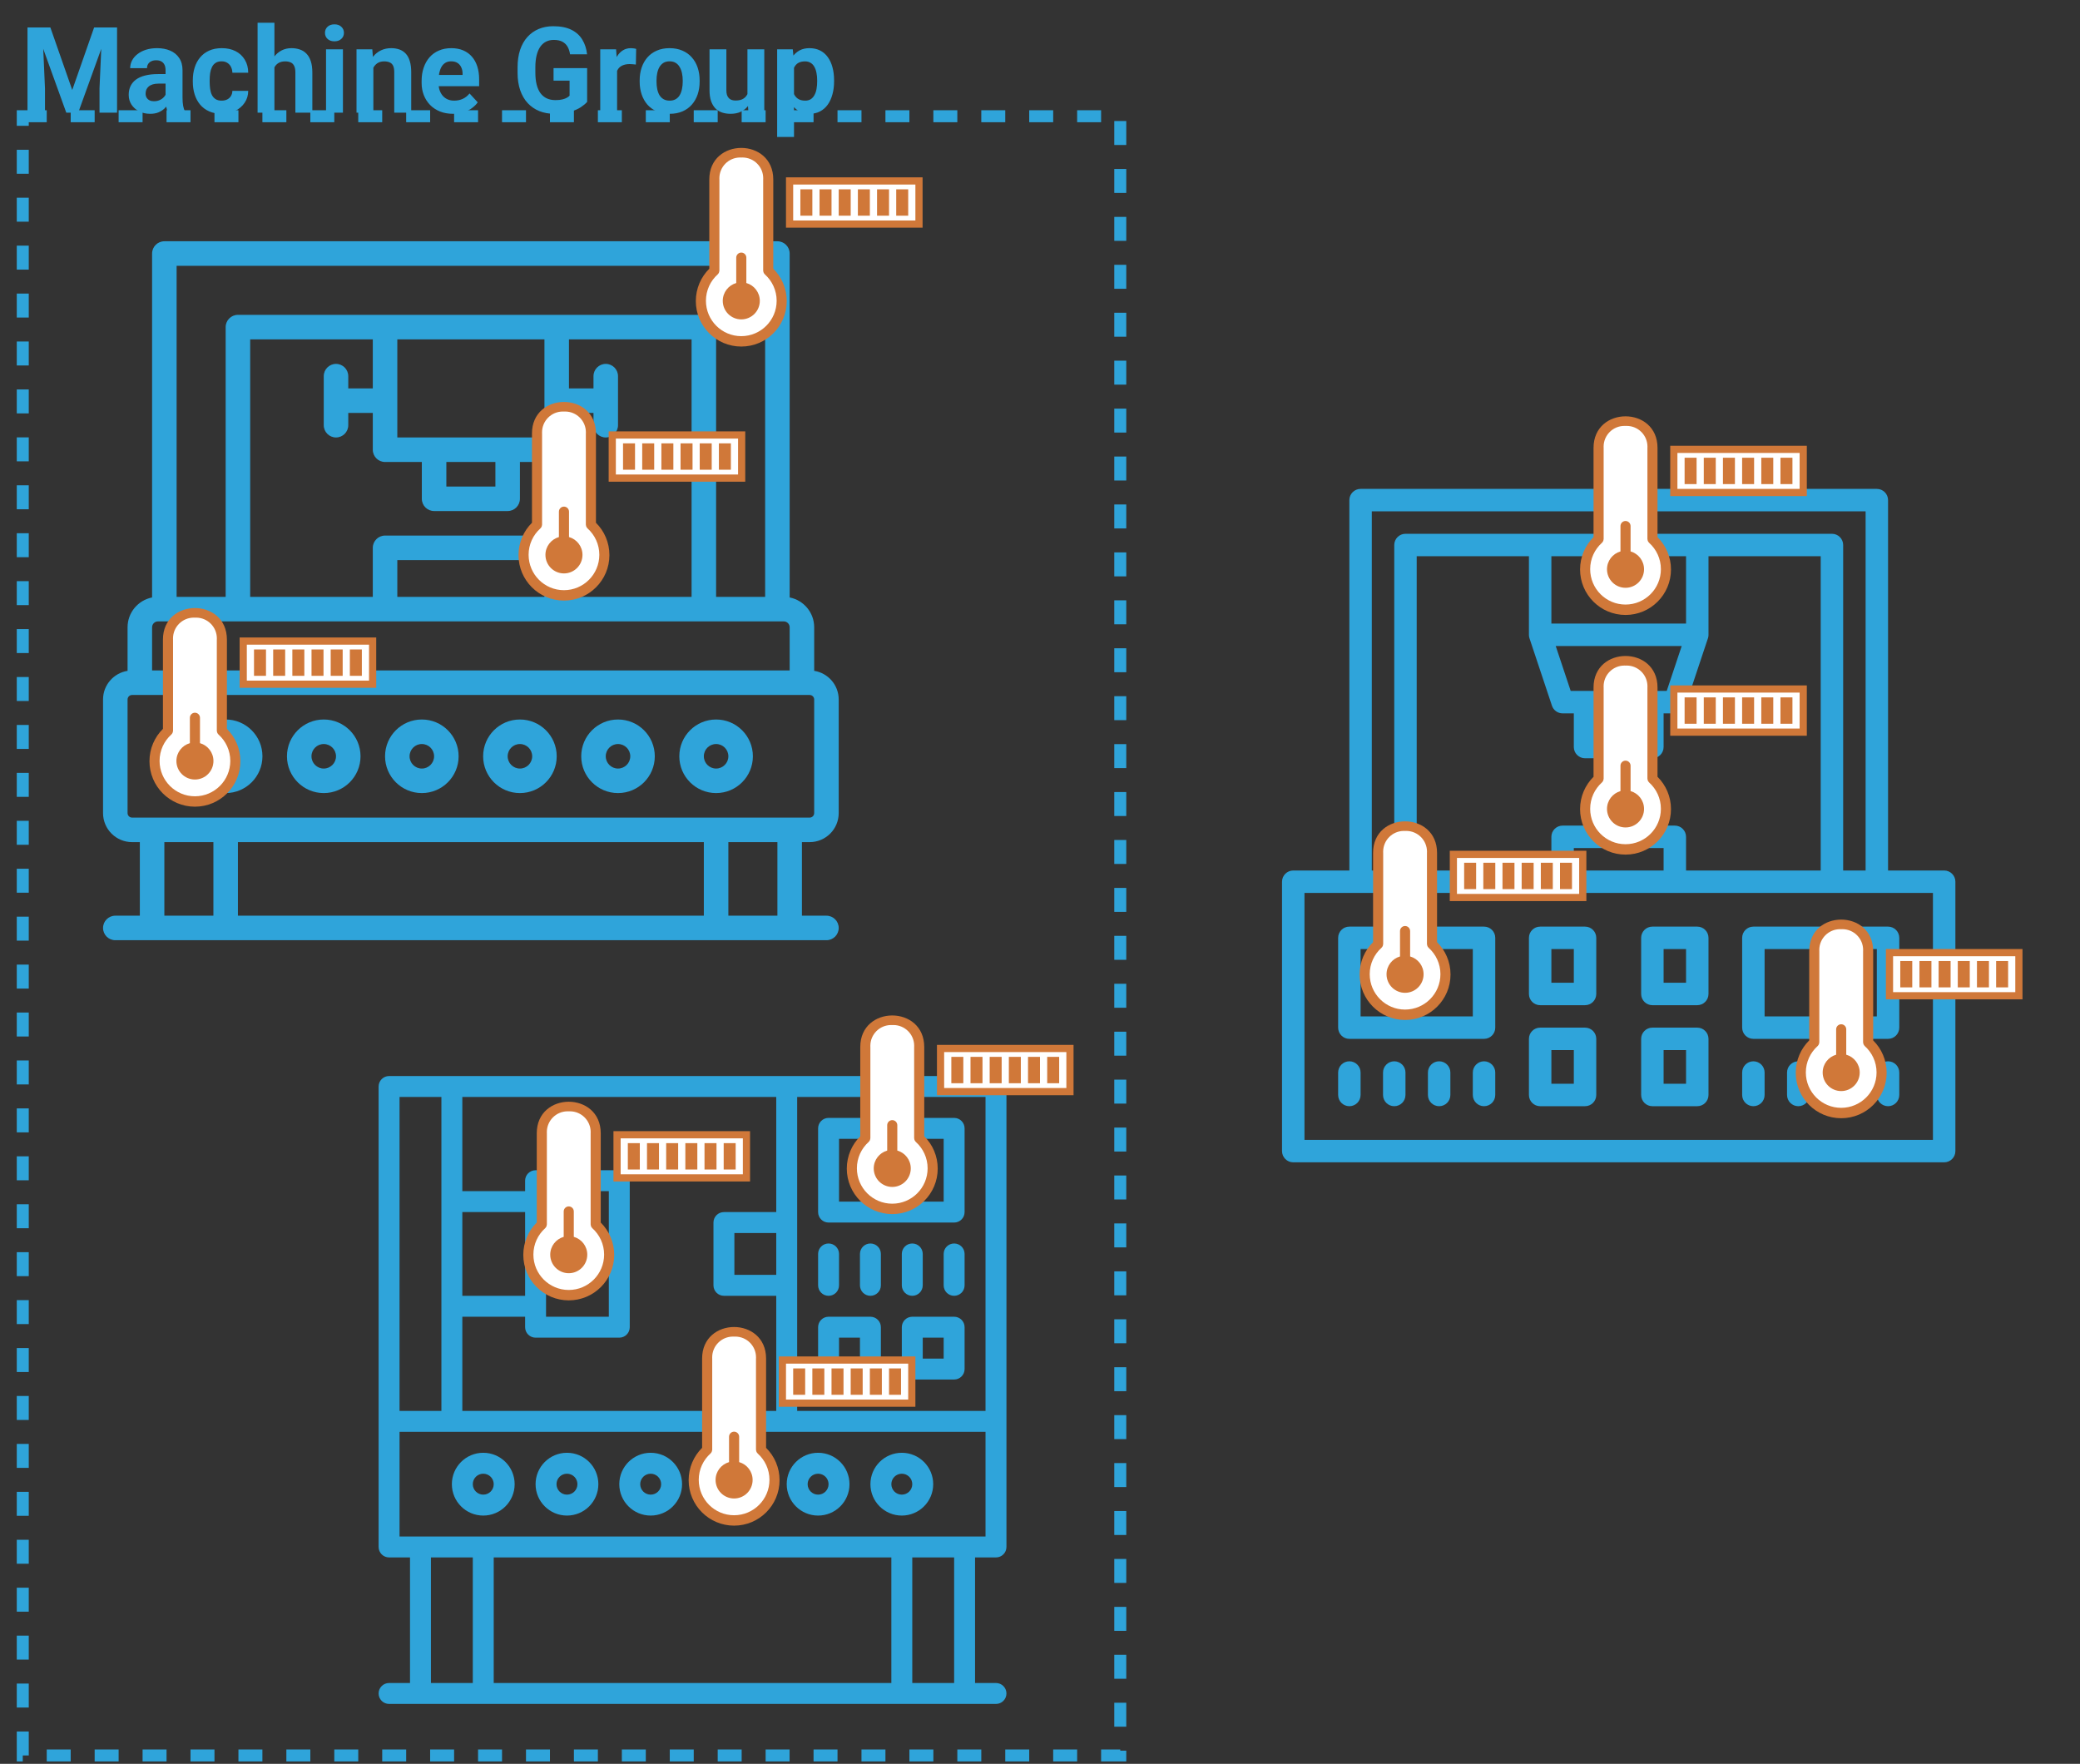 <svg width="868" height="736" viewBox="0 0 868 736" fill="none" xmlns="http://www.w3.org/2000/svg">
<rect x="0" y="0" width="868" height="736" fill="#333333" stroke="none"/>
<g clip-path="url(#clip0_812_38)">
<path d="M94.169 330.925C102.648 330.925 109.519 324.055 109.519 315.575C109.519 307.095 102.648 300.225 94.169 300.225C85.689 300.225 78.819 307.095 78.819 315.575C78.819 324.055 85.689 330.925 94.169 330.925ZM94.169 310.458C96.997 310.458 99.285 312.747 99.285 315.574C99.285 318.402 96.996 320.691 94.169 320.691C91.341 320.691 89.052 318.402 89.052 315.574C89.052 312.747 91.34 310.458 94.169 310.458Z" fill="#2FA4DA"/>
<path d="M135.101 330.925C143.581 330.925 150.451 324.055 150.451 315.575C150.451 307.095 143.581 300.225 135.101 300.225C126.622 300.225 119.751 307.095 119.751 315.575C119.751 324.055 126.622 330.925 135.101 330.925ZM135.101 310.458C137.929 310.458 140.218 312.747 140.218 315.574C140.218 318.402 137.929 320.691 135.101 320.691C132.273 320.691 129.985 318.402 129.985 315.574C129.985 312.747 132.274 310.458 135.101 310.458Z" fill="#2FA4DA"/>
<path d="M176.034 330.925C184.514 330.925 191.384 324.055 191.384 315.575C191.384 307.095 184.514 300.225 176.034 300.225C167.555 300.225 160.685 307.095 160.685 315.575C160.685 324.055 167.555 330.925 176.034 330.925ZM176.034 310.458C178.862 310.458 181.151 312.747 181.151 315.574C181.151 318.402 178.862 320.691 176.034 320.691C173.206 320.691 170.918 318.402 170.918 315.574C170.918 312.747 173.207 310.458 176.034 310.458Z" fill="#2FA4DA"/>
<path d="M216.968 330.925C225.448 330.925 232.318 324.055 232.318 315.575C232.318 307.095 225.448 300.225 216.968 300.225C208.488 300.225 201.618 307.095 201.618 315.575C201.618 324.055 208.488 330.925 216.968 330.925ZM216.968 310.458C219.796 310.458 222.085 312.747 222.085 315.574C222.085 318.402 219.796 320.691 216.968 320.691C214.14 320.691 211.852 318.402 211.852 315.574C211.852 312.747 214.14 310.458 216.968 310.458Z" fill="#2FA4DA"/>
<path d="M257.901 330.925C266.38 330.925 273.251 324.055 273.251 315.575C273.251 307.095 266.38 300.225 257.901 300.225C249.421 300.225 242.551 307.095 242.551 315.575C242.551 324.055 249.421 330.925 257.901 330.925ZM257.901 310.458C260.728 310.458 263.017 312.747 263.017 315.574C263.017 318.402 260.728 320.691 257.901 320.691C255.073 320.691 252.784 318.402 252.784 315.574C252.784 312.747 255.073 310.458 257.901 310.458Z" fill="#2FA4DA"/>
<path d="M298.834 330.925C307.313 330.925 314.184 324.055 314.184 315.575C314.184 307.095 307.313 300.225 298.834 300.225C290.354 300.225 283.484 307.095 283.484 315.575C283.484 324.055 290.354 330.925 298.834 330.925ZM298.834 310.458C301.662 310.458 303.95 312.747 303.95 315.574C303.95 318.402 301.662 320.691 298.834 320.691C296.006 320.691 293.717 318.402 293.717 315.574C293.717 312.747 296.006 310.458 298.834 310.458Z" fill="#2FA4DA"/>
<path d="M344.884 382.091H334.65V351.391H337.882C344.575 351.391 349.998 345.965 349.998 339.275V291.874C349.998 285.827 345.562 280.827 339.767 279.919V261.748C339.767 255.583 335.365 250.446 329.534 249.301V105.793C329.534 102.967 327.243 100.676 324.417 100.676H68.585C65.759 100.676 63.469 102.967 63.469 105.793V249.301C57.638 250.446 53.235 255.583 53.235 261.748V279.919C47.44 280.828 43 285.827 43 291.874V339.275C43 345.965 48.429 351.391 55.121 351.391H58.352V382.091H48.119C45.293 382.091 43.002 384.382 43.002 387.208C43.002 390.033 45.293 392.324 48.119 392.324H63.469H94.169H298.834H329.534H344.884C347.71 392.324 350 390.033 350 387.208C350 384.382 347.71 382.091 344.884 382.091ZM73.702 110.909H319.3V249.058H298.834V136.493C298.834 133.667 296.543 131.376 293.717 131.376H232.318H160.685H99.285C96.459 131.376 94.169 133.667 94.169 136.493V249.058H73.702V110.909ZM237.434 249.058V228.592C237.434 225.766 235.144 223.476 232.318 223.476H160.685C157.859 223.476 155.568 225.767 155.568 228.592V249.058H104.402V141.609H155.568V162.075H145.335V156.959C145.335 154.133 143.044 151.842 140.218 151.842C137.392 151.842 135.102 154.134 135.102 156.959V177.425C135.102 180.251 137.392 182.542 140.218 182.542C143.044 182.542 145.335 180.251 145.335 177.425V172.309H155.568V187.659C155.568 190.485 157.859 192.775 160.685 192.775H176.035V208.125C176.035 210.951 178.325 213.241 181.151 213.241H211.851C214.677 213.241 216.967 210.951 216.967 208.125V192.775H232.317C235.143 192.775 237.434 190.484 237.434 187.659V172.309H247.667V177.425C247.667 180.251 249.958 182.542 252.783 182.542C255.609 182.542 257.9 180.251 257.9 177.425V156.959C257.9 154.133 255.609 151.842 252.783 151.842C249.958 151.842 247.667 154.134 247.667 156.959V162.075H237.434V141.609H288.6V249.058H237.434ZM227.201 249.058H165.801V233.708H227.201V249.058ZM227.201 182.542H211.851H181.151H165.801V141.609H227.201V182.542ZM186.268 192.776H206.734V203.009H186.268V192.776ZM63.469 261.748C63.469 260.393 64.57 259.292 65.925 259.292H68.585H99.285H160.685H232.318H293.717H324.417H327.078C328.432 259.292 329.534 260.393 329.534 261.748V279.758H63.469V261.748ZM53.233 339.275V291.874C53.233 290.837 54.08 289.992 55.122 289.992H58.352H334.651H337.883C338.922 289.992 339.765 290.835 339.765 291.874V339.275C339.765 340.315 338.922 341.158 337.883 341.158H329.534H298.834H94.169H63.469H55.121C54.079 341.158 53.233 340.312 53.233 339.275ZM293.717 351.391V382.091H99.285V351.391H293.717ZM68.585 382.091V351.391H89.052V382.091H68.585ZM303.95 382.091V351.391H324.417V382.091H303.95Z" fill="#2FA4DA"/>
</g>
<path fill-rule="evenodd" clip-rule="evenodd" d="M247 180.5V219.668C250.084 222.666 252 226.859 252 231.5C252 240.613 244.613 248 235.5 248C226.387 248 219 240.613 219 231.5C219 226.859 220.916 222.666 224 219.668V180.5V177H224.542C226.023 172.36 230.369 169 235.5 169C240.631 169 244.977 172.36 246.458 177H247V180.5Z" fill="white"/>
<path d="M248.694 180.897C248.694 163.331 221.993 163.325 221.996 180.897V218.129C218.525 221.572 216.375 226.345 216.375 231.618C216.375 242.103 224.868 250.602 235.345 250.602C245.822 250.602 254.315 242.103 254.315 231.618C254.315 226.345 252.165 221.572 248.694 218.129V180.897ZM235.345 246.266C227.195 246.266 220.591 239.653 220.591 231.497C220.591 227.129 222.485 223.206 225.495 220.503L225.509 220.492L225.525 220.458C225.891 220.115 226.13 219.642 226.175 219.117V219.108C226.177 219.069 226.194 219.041 226.197 219.001L226.214 218.92V180.895C226.206 180.746 226.2 180.571 226.2 180.394C226.2 175.602 230.081 171.717 234.87 171.717C235.038 171.717 235.207 171.723 235.373 171.732H235.35C235.494 171.723 235.66 171.717 235.828 171.717C240.617 171.717 244.498 175.602 244.498 180.394C244.498 180.571 244.492 180.746 244.481 180.917V180.895V218.92L244.498 219.001L244.518 219.102C244.56 219.64 244.802 220.115 245.167 220.458L245.184 220.492C248.208 223.209 250.102 227.132 250.102 231.497C250.102 239.653 243.495 246.263 235.345 246.266ZM237.453 224.095V213.506C237.453 212.341 236.508 211.396 235.345 211.396C234.181 211.396 233.237 212.341 233.237 213.506V224.095C229.966 225.045 227.616 228.015 227.616 231.537C227.616 235.809 231.076 239.271 235.345 239.271C239.614 239.271 243.073 235.809 243.073 231.537C243.073 228.015 240.724 225.045 237.506 224.109L237.453 224.095Z" fill="#D07839"/>
<rect x="255.5" y="181.5" width="54" height="18" fill="white" stroke="#D07839" stroke-width="3"/>
<rect x="260" y="185" width="5" height="11" fill="#D07839"/>
<rect x="268" y="185" width="5" height="11" fill="#D07839"/>
<rect x="276" y="185" width="5" height="11" fill="#D07839"/>
<rect x="284" y="185" width="5" height="11" fill="#D07839"/>
<rect x="292" y="185" width="5" height="11" fill="#D07839"/>
<rect x="300" y="185" width="5" height="11" fill="#D07839"/>
<path fill-rule="evenodd" clip-rule="evenodd" d="M93 266.5V305.668C96.084 308.666 98 312.859 98 317.5C98 326.613 90.613 334 81.5 334C72.387 334 65 326.613 65 317.5C65 312.859 66.916 308.666 70 305.668V266.5V263H70.542C72.023 258.36 76.369 255 81.5 255C86.631 255 90.977 258.36 92.458 263H93V266.5Z" fill="white"/>
<path d="M94.694 266.897C94.694 249.331 67.993 249.325 67.996 266.897V304.129C64.525 307.572 62.375 312.345 62.375 317.618C62.375 328.103 70.868 336.602 81.345 336.602C91.822 336.602 100.315 328.103 100.315 317.618C100.315 312.345 98.165 307.572 94.694 304.129V266.897ZM81.345 332.266C73.195 332.266 66.591 325.653 66.591 317.497C66.591 313.129 68.485 309.206 71.495 306.503L71.509 306.492L71.525 306.458C71.891 306.115 72.13 305.642 72.175 305.117V305.108C72.177 305.069 72.194 305.041 72.197 305.001L72.214 304.92V266.895C72.206 266.746 72.2 266.571 72.2 266.394C72.2 261.602 76.081 257.717 80.87 257.717C81.038 257.717 81.207 257.723 81.373 257.732H81.35C81.494 257.723 81.66 257.717 81.828 257.717C86.617 257.717 90.498 261.602 90.498 266.394C90.498 266.571 90.493 266.746 90.481 266.917V266.895V304.92L90.498 305.001L90.518 305.102C90.56 305.64 90.802 306.115 91.167 306.458L91.184 306.492C94.208 309.209 96.102 313.132 96.102 317.497C96.102 325.653 89.495 332.263 81.345 332.266ZM83.453 310.095V299.506C83.453 298.341 82.508 297.396 81.345 297.396C80.181 297.396 79.237 298.341 79.237 299.506V310.095C75.966 311.045 73.616 314.015 73.616 317.537C73.616 321.809 77.076 325.271 81.345 325.271C85.614 325.271 89.073 321.809 89.073 317.537C89.073 314.015 86.724 311.045 83.506 310.109L83.453 310.095Z" fill="#D07839"/>
<rect x="101.5" y="267.5" width="54" height="18" fill="white" stroke="#D07839" stroke-width="3"/>
<rect x="106" y="271" width="5" height="11" fill="#D07839"/>
<rect x="114" y="271" width="5" height="11" fill="#D07839"/>
<rect x="122" y="271" width="5" height="11" fill="#D07839"/>
<rect x="130" y="271" width="5" height="11" fill="#D07839"/>
<rect x="138" y="271" width="5" height="11" fill="#D07839"/>
<rect x="146" y="271" width="5" height="11" fill="#D07839"/>
<path fill-rule="evenodd" clip-rule="evenodd" d="M321 74.5V113.668C324.084 116.666 326 120.859 326 125.5C326 134.613 318.613 142 309.5 142C300.387 142 293 134.613 293 125.5C293 120.859 294.916 116.666 298 113.668V74.5V71H298.542C300.023 66.36 304.369 63 309.5 63C314.631 63 318.977 66.36 320.458 71H321V74.5Z" fill="white"/>
<path d="M322.694 74.897C322.694 57.331 295.993 57.325 295.996 74.897V112.129C292.525 115.572 290.375 120.345 290.375 125.618C290.375 136.103 298.868 144.602 309.345 144.602C319.822 144.602 328.315 136.103 328.315 125.618C328.315 120.345 326.165 115.572 322.694 112.129V74.897ZM309.345 140.266C301.195 140.266 294.591 133.653 294.591 125.497C294.591 121.129 296.485 117.206 299.495 114.503L299.509 114.492L299.525 114.458C299.891 114.115 300.13 113.642 300.175 113.117V113.108C300.177 113.069 300.194 113.041 300.197 113.001L300.214 112.92V74.895C300.206 74.746 300.2 74.571 300.2 74.394C300.2 69.602 304.081 65.718 308.87 65.718C309.038 65.718 309.207 65.723 309.373 65.731H309.35C309.494 65.723 309.66 65.718 309.828 65.718C314.617 65.718 318.498 69.602 318.498 74.394C318.498 74.571 318.492 74.746 318.481 74.917V74.895V112.92L318.498 113.001L318.518 113.102C318.56 113.64 318.802 114.115 319.167 114.458L319.184 114.492C322.208 117.209 324.102 121.132 324.102 125.497C324.102 133.653 317.495 140.263 309.345 140.266ZM311.453 118.095V107.506C311.453 106.341 310.508 105.396 309.345 105.396C308.181 105.396 307.237 106.341 307.237 107.506V118.095C303.966 119.045 301.616 122.015 301.616 125.537C301.616 129.809 305.076 133.271 309.345 133.271C313.614 133.271 317.073 129.809 317.073 125.537C317.073 122.015 314.724 119.045 311.506 118.109L311.453 118.095Z" fill="#D07839"/>
<rect x="329.5" y="75.5" width="54" height="18" fill="white" stroke="#D07839" stroke-width="3"/>
<rect x="334" y="79" width="5" height="11" fill="#D07839"/>
<rect x="342" y="79" width="5" height="11" fill="#D07839"/>
<rect x="350" y="79" width="5" height="11" fill="#D07839"/>
<rect x="358" y="79" width="5" height="11" fill="#D07839"/>
<rect x="366" y="79" width="5" height="11" fill="#D07839"/>
<rect x="374" y="79" width="5" height="11" fill="#D07839"/>
<g clip-path="url(#clip1_812_38)">
<path d="M811.317 363.233H787.9V208.683C787.9 206.097 785.803 204 783.217 204H567.783C565.197 204 563.1 206.097 563.1 208.683V363.233H539.683C537.097 363.233 535 365.33 535 367.916V480.316C535 482.903 537.097 485 539.683 485H811.316C813.903 485 815.999 482.903 815.999 480.317V367.917C816 365.33 813.903 363.233 811.317 363.233ZM572.467 213.367H778.534V363.234H769.167V227.417C769.167 224.83 767.07 222.734 764.484 222.734H708.284H642.717H586.517C583.93 222.734 581.834 224.83 581.834 227.417V363.234H572.467V213.367ZM694.233 363.233H656.766V353.866H694.233V363.233ZM698.917 344.5H652.084C649.497 344.5 647.401 346.597 647.401 349.183V363.233H591.2V232.1H638.033V264.883C638.033 264.927 638.039 264.968 638.04 265.011C638.042 265.112 638.045 265.212 638.055 265.314C638.066 265.434 638.085 265.552 638.104 265.669C638.113 265.716 638.117 265.763 638.126 265.81C638.162 265.99 638.21 266.166 638.267 266.338C638.27 266.347 638.271 266.355 638.274 266.364L647.641 294.464C648.278 296.377 650.068 297.666 652.084 297.666H656.767V311.716C656.767 314.303 658.863 316.399 661.45 316.399H689.55C692.137 316.399 694.233 314.303 694.233 311.716V297.666H698.916C700.932 297.666 702.722 296.377 703.359 294.464L712.726 266.364C712.729 266.355 712.73 266.346 712.733 266.338C712.789 266.166 712.837 265.991 712.874 265.811C712.883 265.762 712.887 265.715 712.895 265.667C712.915 265.551 712.933 265.434 712.944 265.315C712.954 265.212 712.957 265.112 712.96 265.011C712.961 264.968 712.966 264.927 712.966 264.884V232.1H759.8V363.233H703.6V349.183C703.6 346.597 701.503 344.5 698.917 344.5ZM666.133 297.667H684.866V307.034H666.133V297.667ZM689.55 288.3H661.45H655.459L649.214 269.567H701.786L695.541 288.3H689.55ZM703.6 260.2H647.4V232.1H703.6V260.2ZM806.633 475.633H544.367V372.6H567.784H586.517H652.084H698.917H764.484H783.217H806.634L806.633 475.633Z" fill="#2FA4DA"/>
<path d="M619.3 386.65H563.1C560.514 386.65 558.417 388.747 558.417 391.333V428.8C558.417 431.387 560.514 433.483 563.1 433.483H619.3C621.887 433.483 623.983 431.387 623.983 428.8V391.333C623.983 388.747 621.887 386.65 619.3 386.65ZM614.617 424.117H567.783V396.017H614.616V424.117H614.617Z" fill="#2FA4DA"/>
<path d="M563.1 442.85C560.514 442.85 558.417 444.947 558.417 447.533V456.9C558.417 459.487 560.514 461.583 563.1 461.583C565.687 461.583 567.783 459.487 567.783 456.9V447.533C567.783 444.947 565.687 442.85 563.1 442.85Z" fill="#2FA4DA"/>
<path d="M619.3 442.85C616.713 442.85 614.617 444.947 614.617 447.533V456.9C614.617 459.487 616.714 461.583 619.3 461.583C621.886 461.583 623.983 459.487 623.983 456.9V447.533C623.983 444.947 621.886 442.85 619.3 442.85Z" fill="#2FA4DA"/>
<path d="M600.567 442.85C597.98 442.85 595.884 444.947 595.884 447.533V456.9C595.884 459.487 597.98 461.583 600.567 461.583C603.154 461.583 605.25 459.487 605.25 456.9V447.533C605.25 444.947 603.154 442.85 600.567 442.85Z" fill="#2FA4DA"/>
<path d="M581.833 442.85C579.246 442.85 577.15 444.947 577.15 447.533V456.9C577.15 459.487 579.246 461.583 581.833 461.583C584.42 461.583 586.516 459.487 586.516 456.9V447.533C586.517 444.947 584.42 442.85 581.833 442.85Z" fill="#2FA4DA"/>
<path d="M727.017 391.333V428.8C727.017 431.387 729.113 433.483 731.7 433.483H787.9C790.486 433.483 792.583 431.387 792.583 428.8V391.333C792.583 388.746 790.486 386.65 787.9 386.65H731.7C729.113 386.65 727.017 388.747 727.017 391.333ZM736.383 396.017H783.216V424.117H736.383V396.017Z" fill="#2FA4DA"/>
<path d="M731.7 442.85C729.113 442.85 727.017 444.947 727.017 447.533V456.9C727.017 459.487 729.113 461.583 731.7 461.583C734.286 461.583 736.383 459.487 736.383 456.9V447.533C736.383 444.947 734.286 442.85 731.7 442.85Z" fill="#2FA4DA"/>
<path d="M787.9 442.85C785.313 442.85 783.217 444.947 783.217 447.533V456.9C783.217 459.487 785.314 461.583 787.9 461.583C790.486 461.583 792.583 459.487 792.583 456.9V447.533C792.583 444.947 790.487 442.85 787.9 442.85Z" fill="#2FA4DA"/>
<path d="M769.167 442.85C766.58 442.85 764.484 444.947 764.484 447.533V456.9C764.484 459.487 766.58 461.583 769.167 461.583C771.754 461.583 773.85 459.487 773.85 456.9V447.533C773.85 444.947 771.754 442.85 769.167 442.85Z" fill="#2FA4DA"/>
<path d="M750.433 442.85C747.847 442.85 745.75 444.947 745.75 447.533V456.9C745.75 459.487 747.847 461.583 750.433 461.583C753.02 461.583 755.116 459.487 755.116 456.9V447.533C755.117 444.947 753.02 442.85 750.433 442.85Z" fill="#2FA4DA"/>
<path d="M661.45 386.65H642.717C640.13 386.65 638.034 388.747 638.034 391.333V414.75C638.034 417.337 640.13 419.433 642.717 419.433H661.45C664.037 419.433 666.133 417.337 666.133 414.75V391.333C666.133 388.747 664.037 386.65 661.45 386.65ZM656.767 410.067H647.4V396.017H656.767V410.067Z" fill="#2FA4DA"/>
<path d="M708.283 386.65H689.55C686.963 386.65 684.867 388.747 684.867 391.333V414.75C684.867 417.337 686.963 419.433 689.55 419.433H708.283C710.87 419.433 712.966 417.337 712.966 414.75V391.333C712.967 388.747 710.87 386.65 708.283 386.65ZM703.6 410.067H694.233V396.017H703.6V410.067Z" fill="#2FA4DA"/>
<path d="M661.45 428.8H642.717C640.13 428.8 638.034 430.896 638.034 433.483V456.9C638.034 459.486 640.13 461.583 642.717 461.583H661.45C664.037 461.583 666.133 459.486 666.133 456.9V433.483C666.133 430.897 664.037 428.8 661.45 428.8ZM656.767 452.217H647.4V438.167H656.767V452.217Z" fill="#2FA4DA"/>
<path d="M708.283 428.8H689.55C686.963 428.8 684.867 430.896 684.867 433.483V456.9C684.867 459.486 686.963 461.583 689.55 461.583H708.283C710.87 461.583 712.966 459.486 712.966 456.9V433.483C712.967 430.897 710.87 428.8 708.283 428.8ZM703.6 452.217H694.233V438.167H703.6V452.217Z" fill="#2FA4DA"/>
</g>
<path fill-rule="evenodd" clip-rule="evenodd" d="M690 186.5V225.668C693.084 228.666 695 232.859 695 237.5C695 246.613 687.613 254 678.5 254C669.387 254 662 246.613 662 237.5C662 232.859 663.916 228.666 667 225.668V186.5V183H667.542C669.023 178.36 673.369 175 678.5 175C683.631 175 687.977 178.36 689.458 183H690V186.5Z" fill="white"/>
<path d="M691.694 186.897C691.694 169.331 664.993 169.325 664.996 186.897V224.129C661.525 227.572 659.375 232.345 659.375 237.618C659.375 248.103 667.868 256.602 678.345 256.602C688.822 256.602 697.315 248.103 697.315 237.618C697.315 232.345 695.165 227.572 691.694 224.129V186.897ZM678.345 252.266C670.195 252.266 663.591 245.653 663.591 237.497C663.591 233.129 665.485 229.206 668.495 226.503L668.509 226.492L668.525 226.458C668.891 226.115 669.13 225.642 669.175 225.117V225.108C669.177 225.069 669.194 225.041 669.197 225.001L669.214 224.92V186.895C669.206 186.746 669.2 186.571 669.2 186.394C669.2 181.602 673.081 177.717 677.87 177.717C678.038 177.717 678.207 177.723 678.373 177.732H678.35C678.494 177.723 678.66 177.717 678.828 177.717C683.617 177.717 687.498 181.602 687.498 186.394C687.498 186.571 687.492 186.746 687.481 186.917V186.895V224.92L687.498 225.001L687.518 225.102C687.56 225.64 687.802 226.115 688.167 226.458L688.184 226.492C691.208 229.209 693.102 233.132 693.102 237.497C693.102 245.653 686.495 252.263 678.345 252.266ZM680.453 230.095V219.506C680.453 218.341 679.508 217.396 678.345 217.396C677.181 217.396 676.237 218.341 676.237 219.506V230.095C672.966 231.045 670.616 234.015 670.616 237.537C670.616 241.809 674.076 245.271 678.345 245.271C682.614 245.271 686.073 241.809 686.073 237.537C686.073 234.015 683.724 231.045 680.506 230.109L680.453 230.095Z" fill="#D07839"/>
<rect x="698.5" y="187.5" width="54" height="18" fill="white" stroke="#D07839" stroke-width="3"/>
<rect x="703" y="191" width="5" height="11" fill="#D07839"/>
<rect x="711" y="191" width="5" height="11" fill="#D07839"/>
<rect x="719" y="191" width="5" height="11" fill="#D07839"/>
<rect x="727" y="191" width="5" height="11" fill="#D07839"/>
<rect x="735" y="191" width="5" height="11" fill="#D07839"/>
<rect x="743" y="191" width="5" height="11" fill="#D07839"/>
<path fill-rule="evenodd" clip-rule="evenodd" d="M690 286.5V325.668C693.084 328.666 695 332.859 695 337.5C695 346.613 687.613 354 678.5 354C669.387 354 662 346.613 662 337.5C662 332.859 663.916 328.666 667 325.668V286.5V283H667.542C669.023 278.36 673.369 275 678.5 275C683.631 275 687.977 278.36 689.458 283H690V286.5Z" fill="white"/>
<path d="M691.694 286.897C691.694 269.331 664.993 269.325 664.996 286.897V324.129C661.525 327.572 659.375 332.345 659.375 337.618C659.375 348.103 667.868 356.602 678.345 356.602C688.822 356.602 697.315 348.103 697.315 337.618C697.315 332.345 695.165 327.572 691.694 324.129V286.897ZM678.345 352.266C670.195 352.266 663.591 345.653 663.591 337.497C663.591 333.129 665.485 329.206 668.495 326.503L668.509 326.492L668.525 326.458C668.891 326.115 669.13 325.642 669.175 325.117V325.108C669.177 325.069 669.194 325.041 669.197 325.001L669.214 324.92V286.895C669.206 286.746 669.2 286.571 669.2 286.394C669.2 281.602 673.081 277.717 677.87 277.717C678.038 277.717 678.207 277.723 678.373 277.732H678.35C678.494 277.723 678.66 277.717 678.828 277.717C683.617 277.717 687.498 281.602 687.498 286.394C687.498 286.571 687.492 286.746 687.481 286.917V286.895V324.92L687.498 325.001L687.518 325.102C687.56 325.64 687.802 326.115 688.167 326.458L688.184 326.492C691.208 329.209 693.102 333.132 693.102 337.497C693.102 345.653 686.495 352.263 678.345 352.266ZM680.453 330.095V319.506C680.453 318.341 679.508 317.396 678.345 317.396C677.181 317.396 676.237 318.341 676.237 319.506V330.095C672.966 331.045 670.616 334.015 670.616 337.537C670.616 341.809 674.076 345.271 678.345 345.271C682.614 345.271 686.073 341.809 686.073 337.537C686.073 334.015 683.724 331.045 680.506 330.109L680.453 330.095Z" fill="#D07839"/>
<rect x="698.5" y="287.5" width="54" height="18" fill="white" stroke="#D07839" stroke-width="3"/>
<rect x="703" y="291" width="5" height="11" fill="#D07839"/>
<rect x="711" y="291" width="5" height="11" fill="#D07839"/>
<rect x="719" y="291" width="5" height="11" fill="#D07839"/>
<rect x="727" y="291" width="5" height="11" fill="#D07839"/>
<rect x="735" y="291" width="5" height="11" fill="#D07839"/>
<rect x="743" y="291" width="5" height="11" fill="#D07839"/>
<path fill-rule="evenodd" clip-rule="evenodd" d="M780 396.5V435.668C783.084 438.666 785 442.859 785 447.5C785 456.613 777.613 464 768.5 464C759.387 464 752 456.613 752 447.5C752 442.859 753.916 438.666 757 435.668V396.5V393H757.542C759.023 388.36 763.369 385 768.5 385C773.631 385 777.977 388.36 779.458 393H780V396.5Z" fill="white"/>
<path d="M781.694 396.897C781.694 379.331 754.993 379.325 754.996 396.897V434.129C751.525 437.572 749.375 442.345 749.375 447.618C749.375 458.103 757.868 466.602 768.345 466.602C778.822 466.602 787.315 458.103 787.315 447.618C787.315 442.345 785.165 437.572 781.694 434.129V396.897ZM768.345 462.266C760.195 462.266 753.591 455.653 753.591 447.497C753.591 443.129 755.485 439.206 758.495 436.503L758.509 436.492L758.525 436.458C758.891 436.115 759.13 435.642 759.175 435.117V435.108C759.177 435.069 759.194 435.041 759.197 435.001L759.214 434.92V396.895C759.206 396.746 759.2 396.571 759.2 396.394C759.2 391.602 763.081 387.717 767.87 387.717C768.038 387.717 768.207 387.723 768.373 387.732H768.35C768.494 387.723 768.66 387.717 768.828 387.717C773.617 387.717 777.498 391.602 777.498 396.394C777.498 396.571 777.492 396.746 777.481 396.917V396.895V434.92L777.498 435.001L777.518 435.102C777.56 435.64 777.802 436.115 778.167 436.458L778.184 436.492C781.208 439.209 783.102 443.132 783.102 447.497C783.102 455.653 776.495 462.263 768.345 462.266ZM770.453 440.095V429.506C770.453 428.341 769.508 427.396 768.345 427.396C767.181 427.396 766.237 428.341 766.237 429.506V440.095C762.966 441.045 760.616 444.015 760.616 447.537C760.616 451.809 764.076 455.271 768.345 455.271C772.614 455.271 776.073 451.809 776.073 447.537C776.073 444.015 773.724 441.045 770.506 440.109L770.453 440.095Z" fill="#D07839"/>
<rect x="788.5" y="397.5" width="54" height="18" fill="white" stroke="#D07839" stroke-width="3"/>
<rect x="793" y="401" width="5" height="11" fill="#D07839"/>
<rect x="801" y="401" width="5" height="11" fill="#D07839"/>
<rect x="809" y="401" width="5" height="11" fill="#D07839"/>
<rect x="817" y="401" width="5" height="11" fill="#D07839"/>
<rect x="825" y="401" width="5" height="11" fill="#D07839"/>
<rect x="833" y="401" width="5" height="11" fill="#D07839"/>
<g clip-path="url(#clip2_812_38)">
<path d="M415.634 449H328.3H188.566H162.366C159.955 449 158 450.955 158 453.366V593.1V645.5C158 647.912 159.955 649.866 162.366 649.866H171.1V702.267H162.366C159.955 702.267 158 704.221 158 706.633C158 709.045 159.955 711 162.366 711H175.466H201.666H376.333H402.533H415.633C418.045 711 419.999 709.045 419.999 706.634C419.999 704.222 418.045 702.267 415.633 702.267H406.9V649.867H415.634C418.045 649.867 420 647.912 420 645.501V593.1V453.366C420 450.955 418.045 449 415.634 449ZM411.267 588.733H332.667V536.334V510.134V457.734H411.267V588.733ZM323.934 531.966H306.467V514.5H323.934V531.966ZM323.934 505.766H302.1C299.688 505.766 297.733 507.721 297.733 510.133V536.333C297.733 538.745 299.688 540.699 302.1 540.699H323.934V588.733H192.934V549.433H219.134V553.799C219.134 556.211 221.088 558.166 223.5 558.166H258.434C260.845 558.166 262.8 556.211 262.8 553.799V492.666C262.8 490.255 260.845 488.3 258.434 488.3H223.5C221.088 488.3 219.134 490.255 219.134 492.666V497.033H192.934V457.733H323.934V505.766ZM227.866 545.066V501.4V497.034H254.066V549.434H227.866V545.066ZM219.134 540.7H192.934V505.766H219.134V540.7ZM166.734 457.734H184.2V501.4V545.066V588.733H166.734V457.734ZM179.834 702.267V649.866H197.3V702.267H179.834ZM371.966 649.866V702.267H206.034V649.866H371.966ZM398.167 702.267H380.7V649.866H398.167V702.267ZM411.267 641.134H402.533H376.333H201.666H175.466H166.734V597.467H188.567H328.3H411.267V641.134Z" fill="#2FA4DA"/>
<path d="M345.766 510.133H398.166C400.578 510.133 402.533 508.179 402.533 505.767V470.833C402.533 468.422 400.578 466.467 398.166 466.467H345.766C343.355 466.467 341.4 468.422 341.4 470.833V505.767C341.4 508.178 343.355 510.133 345.766 510.133ZM350.133 475.2H393.8V501.4H350.133V475.2Z" fill="#2FA4DA"/>
<path d="M345.766 540.7C348.178 540.7 350.133 538.745 350.133 536.334V523.234C350.133 520.822 348.178 518.867 345.766 518.867C343.355 518.867 341.4 520.822 341.4 523.234V536.334C341.4 538.745 343.355 540.7 345.766 540.7Z" fill="#2FA4DA"/>
<path d="M398.166 518.867C395.755 518.867 393.8 520.821 393.8 523.233V536.333C393.8 538.745 395.755 540.7 398.166 540.7C400.578 540.7 402.533 538.745 402.533 536.333V523.233C402.533 520.822 400.578 518.867 398.166 518.867Z" fill="#2FA4DA"/>
<path d="M380.7 540.7C383.112 540.7 385.066 538.745 385.066 536.334V523.234C385.066 520.822 383.112 518.867 380.7 518.867C378.288 518.867 376.333 520.822 376.333 523.234V536.334C376.333 538.745 378.288 540.7 380.7 540.7Z" fill="#2FA4DA"/>
<path d="M363.234 518.867C360.822 518.867 358.867 520.821 358.867 523.233V536.333C358.867 538.745 360.822 540.7 363.234 540.7C365.645 540.7 367.6 538.745 367.6 536.333V523.233C367.6 520.822 365.645 518.867 363.234 518.867Z" fill="#2FA4DA"/>
<path d="M345.766 575.634H363.233C365.645 575.634 367.599 573.679 367.599 571.267V553.8C367.599 551.388 365.645 549.434 363.233 549.434H345.766C343.355 549.434 341.4 551.388 341.4 553.8V571.267C341.4 573.678 343.355 575.634 345.766 575.634ZM350.133 558.167H358.867V566.9H350.133V558.167Z" fill="#2FA4DA"/>
<path d="M398.166 549.434H380.7C378.288 549.434 376.333 551.388 376.333 553.8V571.267C376.333 573.678 378.288 575.633 380.7 575.633H398.166C400.578 575.633 402.533 573.678 402.533 571.267V553.8C402.533 551.388 400.578 549.434 398.166 549.434ZM393.8 566.9H385.066V558.167H393.8V566.9Z" fill="#2FA4DA"/>
<path d="M201.666 606.2C194.43 606.2 188.566 612.063 188.566 619.3C188.566 626.537 194.43 632.4 201.666 632.4C208.903 632.4 214.766 626.537 214.766 619.3C214.766 612.063 208.904 606.2 201.666 606.2ZM201.666 623.667C199.253 623.667 197.3 621.713 197.3 619.3C197.3 616.887 199.253 614.934 201.666 614.934C204.08 614.934 206.033 616.887 206.033 619.3C206.033 621.714 204.08 623.667 201.666 623.667Z" fill="#2FA4DA"/>
<path d="M236.6 606.2C229.363 606.2 223.5 612.063 223.5 619.3C223.5 626.537 229.363 632.4 236.6 632.4C243.837 632.4 249.7 626.537 249.7 619.3C249.7 612.063 243.837 606.2 236.6 606.2ZM236.6 623.667C234.186 623.667 232.234 621.713 232.234 619.3C232.234 616.887 234.187 614.934 236.6 614.934C239.013 614.934 240.966 616.887 240.966 619.3C240.966 621.714 239.014 623.667 236.6 623.667Z" fill="#2FA4DA"/>
<path d="M271.534 606.2C264.297 606.2 258.434 612.063 258.434 619.3C258.434 626.537 264.297 632.4 271.534 632.4C278.77 632.4 284.634 626.537 284.634 619.3C284.634 612.063 278.77 606.2 271.534 606.2ZM271.534 623.667C269.12 623.667 267.167 621.713 267.167 619.3C267.167 616.887 269.12 614.934 271.534 614.934C273.947 614.934 275.9 616.887 275.9 619.3C275.9 621.714 273.947 623.667 271.534 623.667Z" fill="#2FA4DA"/>
<path d="M306.467 606.2C299.23 606.2 293.367 612.063 293.367 619.3C293.367 626.537 299.23 632.4 306.467 632.4C313.703 632.4 319.567 626.537 319.567 619.3C319.567 612.063 313.704 606.2 306.467 606.2ZM306.467 623.667C304.053 623.667 302.1 621.713 302.1 619.3C302.1 616.887 304.053 614.934 306.467 614.934C308.88 614.934 310.833 616.887 310.833 619.3C310.834 621.714 308.88 623.667 306.467 623.667Z" fill="#2FA4DA"/>
<path d="M341.4 632.4C348.637 632.4 354.5 626.537 354.5 619.3C354.5 612.063 348.637 606.2 341.4 606.2C334.163 606.2 328.3 612.063 328.3 619.3C328.3 626.537 334.163 632.4 341.4 632.4ZM341.4 614.934C343.813 614.934 345.766 616.887 345.766 619.3C345.766 621.714 343.813 623.667 341.4 623.667C338.987 623.667 337.033 621.713 337.033 619.3C337.033 616.886 338.987 614.934 341.4 614.934Z" fill="#2FA4DA"/>
<path d="M376.333 632.4C383.57 632.4 389.433 626.537 389.433 619.3C389.433 612.063 383.57 606.2 376.333 606.2C369.097 606.2 363.233 612.063 363.233 619.3C363.233 626.537 369.097 632.4 376.333 632.4ZM376.333 614.934C378.747 614.934 380.7 616.887 380.7 619.3C380.7 621.714 378.747 623.667 376.333 623.667C373.92 623.667 371.967 621.713 371.967 619.3C371.966 616.886 373.92 614.934 376.333 614.934Z" fill="#2FA4DA"/>
</g>
<path fill-rule="evenodd" clip-rule="evenodd" d="M249 472.5V511.668C252.084 514.666 254 518.859 254 523.5C254 532.613 246.613 540 237.5 540C228.387 540 221 532.613 221 523.5C221 518.859 222.916 514.666 226 511.668V472.5V469H226.542C228.023 464.36 232.369 461 237.5 461C242.631 461 246.977 464.36 248.458 469H249V472.5Z" fill="white"/>
<path d="M250.694 472.897C250.694 455.331 223.993 455.325 223.996 472.897V510.129C220.525 513.572 218.375 518.345 218.375 523.618C218.375 534.103 226.868 542.602 237.345 542.602C247.822 542.602 256.315 534.103 256.315 523.618C256.315 518.345 254.165 513.572 250.694 510.129V472.897ZM237.345 538.266C229.195 538.266 222.591 531.653 222.591 523.497C222.591 519.129 224.485 515.206 227.495 512.503L227.509 512.492L227.525 512.458C227.891 512.115 228.13 511.642 228.175 511.117V511.108C228.177 511.069 228.194 511.041 228.197 511.001L228.214 510.92V472.895C228.206 472.746 228.2 472.571 228.2 472.394C228.2 467.602 232.081 463.717 236.87 463.717C237.038 463.717 237.207 463.723 237.373 463.732H237.35C237.494 463.723 237.66 463.717 237.828 463.717C242.617 463.717 246.498 467.602 246.498 472.394C246.498 472.571 246.492 472.746 246.481 472.917V472.895V510.92L246.498 511.001L246.518 511.102C246.56 511.64 246.802 512.115 247.167 512.458L247.184 512.492C250.208 515.209 252.102 519.132 252.102 523.497C252.102 531.653 245.495 538.263 237.345 538.266ZM239.453 516.095V505.506C239.453 504.341 238.508 503.396 237.345 503.396C236.181 503.396 235.237 504.341 235.237 505.506V516.095C231.966 517.045 229.616 520.015 229.616 523.537C229.616 527.809 233.076 531.271 237.345 531.271C241.614 531.271 245.073 527.809 245.073 523.537C245.073 520.015 242.724 517.045 239.506 516.109L239.453 516.095Z" fill="#D07839"/>
<rect x="257.5" y="473.5" width="54" height="18" fill="white" stroke="#D07839" stroke-width="3"/>
<rect x="262" y="477" width="5" height="11" fill="#D07839"/>
<rect x="270" y="477" width="5" height="11" fill="#D07839"/>
<rect x="278" y="477" width="5" height="11" fill="#D07839"/>
<rect x="286" y="477" width="5" height="11" fill="#D07839"/>
<rect x="294" y="477" width="5" height="11" fill="#D07839"/>
<rect x="302" y="477" width="5" height="11" fill="#D07839"/>
<path fill-rule="evenodd" clip-rule="evenodd" d="M384 436.5V475.668C387.084 478.666 389 482.859 389 487.5C389 496.613 381.613 504 372.5 504C363.387 504 356 496.613 356 487.5C356 482.859 357.916 478.666 361 475.668V436.5V433H361.542C363.023 428.36 367.369 425 372.5 425C377.631 425 381.977 428.36 383.458 433H384V436.5Z" fill="white"/>
<path d="M385.694 436.897C385.694 419.331 358.993 419.325 358.996 436.897V474.129C355.525 477.572 353.375 482.345 353.375 487.618C353.375 498.103 361.868 506.602 372.345 506.602C382.822 506.602 391.315 498.103 391.315 487.618C391.315 482.345 389.165 477.572 385.694 474.129V436.897ZM372.345 502.266C364.195 502.266 357.591 495.653 357.591 487.497C357.591 483.129 359.485 479.206 362.495 476.503L362.509 476.492L362.525 476.458C362.891 476.115 363.13 475.642 363.175 475.117V475.108C363.177 475.069 363.194 475.041 363.197 475.001L363.214 474.92V436.895C363.206 436.746 363.2 436.571 363.2 436.394C363.2 431.602 367.081 427.717 371.87 427.717C372.038 427.717 372.207 427.723 372.373 427.732H372.35C372.494 427.723 372.66 427.717 372.828 427.717C377.617 427.717 381.498 431.602 381.498 436.394C381.498 436.571 381.492 436.746 381.481 436.917V436.895V474.92L381.498 475.001L381.518 475.102C381.56 475.64 381.802 476.115 382.167 476.458L382.184 476.492C385.208 479.209 387.102 483.132 387.102 487.497C387.102 495.653 380.495 502.263 372.345 502.266ZM374.453 480.095V469.506C374.453 468.341 373.508 467.396 372.345 467.396C371.181 467.396 370.237 468.341 370.237 469.506V480.095C366.966 481.045 364.616 484.015 364.616 487.537C364.616 491.809 368.076 495.271 372.345 495.271C376.614 495.271 380.073 491.809 380.073 487.537C380.073 484.015 377.724 481.045 374.506 480.109L374.453 480.095Z" fill="#D07839"/>
<rect x="392.5" y="437.5" width="54" height="18" fill="white" stroke="#D07839" stroke-width="3"/>
<rect x="397" y="441" width="5" height="11" fill="#D07839"/>
<rect x="405" y="441" width="5" height="11" fill="#D07839"/>
<rect x="413" y="441" width="5" height="11" fill="#D07839"/>
<rect x="421" y="441" width="5" height="11" fill="#D07839"/>
<rect x="429" y="441" width="5" height="11" fill="#D07839"/>
<rect x="437" y="441" width="5" height="11" fill="#D07839"/>
<path fill-rule="evenodd" clip-rule="evenodd" d="M318 566.5V605.668C321.084 608.666 323 612.859 323 617.5C323 626.613 315.613 634 306.5 634C297.387 634 290 626.613 290 617.5C290 612.859 291.916 608.666 295 605.668V566.5V563H295.542C297.023 558.36 301.369 555 306.5 555C311.631 555 315.977 558.36 317.458 563H318V566.5Z" fill="white"/>
<path d="M319.694 566.897C319.694 549.331 292.993 549.325 292.996 566.897V604.129C289.525 607.572 287.375 612.345 287.375 617.618C287.375 628.103 295.868 636.602 306.345 636.602C316.822 636.602 325.315 628.103 325.315 617.618C325.315 612.345 323.165 607.572 319.694 604.129V566.897ZM306.345 632.266C298.195 632.266 291.591 625.653 291.591 617.497C291.591 613.129 293.485 609.206 296.495 606.503L296.509 606.492L296.525 606.458C296.891 606.115 297.13 605.642 297.175 605.117V605.108C297.177 605.069 297.194 605.041 297.197 605.001L297.214 604.92V566.895C297.206 566.746 297.2 566.571 297.2 566.394C297.2 561.602 301.081 557.717 305.87 557.717C306.038 557.717 306.207 557.723 306.373 557.732H306.35C306.494 557.723 306.66 557.717 306.828 557.717C311.617 557.717 315.498 561.602 315.498 566.394C315.498 566.571 315.492 566.746 315.481 566.917V566.895V604.92L315.498 605.001L315.518 605.102C315.56 605.64 315.802 606.115 316.167 606.458L316.184 606.492C319.208 609.209 321.102 613.132 321.102 617.497C321.102 625.653 314.495 632.263 306.345 632.266ZM308.453 610.095V599.506C308.453 598.341 307.508 597.396 306.345 597.396C305.181 597.396 304.237 598.341 304.237 599.506V610.095C300.966 611.045 298.616 614.015 298.616 617.537C298.616 621.809 302.076 625.271 306.345 625.271C310.614 625.271 314.073 621.809 314.073 617.537C314.073 614.015 311.724 611.045 308.506 610.109L308.453 610.095Z" fill="#D07839"/>
<rect x="326.5" y="567.5" width="54" height="18" fill="white" stroke="#D07839" stroke-width="3"/>
<rect x="331" y="571" width="5" height="11" fill="#D07839"/>
<rect x="339" y="571" width="5" height="11" fill="#D07839"/>
<rect x="347" y="571" width="5" height="11" fill="#D07839"/>
<rect x="355" y="571" width="5" height="11" fill="#D07839"/>
<rect x="363" y="571" width="5" height="11" fill="#D07839"/>
<rect x="371" y="571" width="5" height="11" fill="#D07839"/>
<path fill-rule="evenodd" clip-rule="evenodd" d="M598 355.5V394.668C601.084 397.666 603 401.859 603 406.5C603 415.613 595.613 423 586.5 423C577.387 423 570 415.613 570 406.5C570 401.859 571.916 397.666 575 394.668V355.5V352H575.542C577.023 347.36 581.369 344 586.5 344C591.631 344 595.977 347.36 597.458 352H598V355.5Z" fill="white"/>
<path d="M599.694 355.897C599.694 338.331 572.993 338.325 572.996 355.897V393.129C569.525 396.572 567.375 401.345 567.375 406.618C567.375 417.103 575.868 425.602 586.345 425.602C596.822 425.602 605.315 417.103 605.315 406.618C605.315 401.345 603.165 396.572 599.694 393.129V355.897ZM586.345 421.266C578.195 421.266 571.591 414.653 571.591 406.497C571.591 402.129 573.485 398.206 576.495 395.503L576.509 395.492L576.525 395.458C576.891 395.115 577.13 394.642 577.175 394.117V394.108C577.177 394.069 577.194 394.041 577.197 394.001L577.214 393.92V355.895C577.206 355.746 577.2 355.571 577.2 355.394C577.2 350.602 581.081 346.717 585.87 346.717C586.038 346.717 586.207 346.723 586.373 346.732H586.35C586.494 346.723 586.66 346.717 586.828 346.717C591.617 346.717 595.498 350.602 595.498 355.394C595.498 355.571 595.492 355.746 595.481 355.917V355.895V393.92L595.498 394.001L595.518 394.102C595.56 394.64 595.802 395.115 596.167 395.458L596.184 395.492C599.208 398.209 601.102 402.132 601.102 406.497C601.102 414.653 594.495 421.263 586.345 421.266ZM588.453 399.095V388.506C588.453 387.341 587.508 386.396 586.345 386.396C585.181 386.396 584.237 387.341 584.237 388.506V399.095C580.966 400.045 578.616 403.015 578.616 406.537C578.616 410.809 582.076 414.271 586.345 414.271C590.614 414.271 594.073 410.809 594.073 406.537C594.073 403.015 591.724 400.045 588.506 399.109L588.453 399.095Z" fill="#D07839"/>
<rect x="606.5" y="356.5" width="54" height="18" fill="white" stroke="#D07839" stroke-width="3"/>
<rect x="611" y="360" width="5" height="11" fill="#D07839"/>
<rect x="619" y="360" width="5" height="11" fill="#D07839"/>
<rect x="627" y="360" width="5" height="11" fill="#D07839"/>
<rect x="635" y="360" width="5" height="11" fill="#D07839"/>
<rect x="643" y="360" width="5" height="11" fill="#D07839"/>
<rect x="651" y="360" width="5" height="11" fill="#D07839"/>
<rect x="9.5" y="48.5" width="458" height="684" stroke="#2FA4DA" stroke-width="5" stroke-dasharray="10 10"/>
<path d="M14.815 11.453H21.017L30.148 37.552L39.278 11.453H45.48L32.638 47H27.657L14.815 11.453ZM11.471 11.453H17.648L18.77 36.893V47H11.471V11.453ZM42.648 11.453H48.849V47H41.524V36.893L42.648 11.453ZM69.088 41.043V29.275C69.088 28.429 68.95 27.705 68.673 27.102C68.396 26.484 67.965 26.004 67.379 25.662C66.809 25.32 66.069 25.149 65.157 25.149C64.376 25.149 63.7 25.288 63.131 25.564C62.561 25.825 62.122 26.207 61.812 26.712C61.503 27.2 61.349 27.778 61.349 28.445H54.317C54.317 27.322 54.578 26.256 55.099 25.247C55.62 24.238 56.376 23.351 57.369 22.586C58.362 21.805 59.542 21.194 60.909 20.755C62.293 20.315 63.839 20.096 65.548 20.096C67.599 20.096 69.421 20.438 71.017 21.121C72.612 21.805 73.865 22.83 74.776 24.197C75.704 25.564 76.168 27.273 76.168 29.324V40.628C76.168 42.077 76.257 43.265 76.436 44.192C76.616 45.104 76.876 45.901 77.218 46.585V47H70.113C69.772 46.284 69.511 45.389 69.332 44.315C69.169 43.224 69.088 42.133 69.088 41.043ZM70.016 30.911L70.064 34.891H66.134C65.206 34.891 64.4 34.996 63.717 35.208C63.033 35.42 62.472 35.721 62.032 36.111C61.593 36.486 61.267 36.925 61.056 37.43C60.86 37.934 60.763 38.488 60.763 39.09C60.763 39.692 60.901 40.237 61.178 40.726C61.454 41.198 61.853 41.572 62.374 41.849C62.895 42.109 63.505 42.239 64.205 42.239C65.263 42.239 66.183 42.028 66.964 41.605C67.745 41.181 68.347 40.66 68.77 40.042C69.21 39.423 69.438 38.838 69.454 38.284L71.31 41.263C71.049 41.93 70.691 42.622 70.235 43.338C69.796 44.054 69.234 44.73 68.551 45.364C67.867 45.983 67.045 46.495 66.085 46.902C65.125 47.293 63.985 47.488 62.667 47.488C60.991 47.488 59.469 47.155 58.102 46.487C56.751 45.804 55.676 44.868 54.879 43.68C54.098 42.475 53.707 41.108 53.707 39.578C53.707 38.195 53.967 36.966 54.488 35.892C55.009 34.817 55.774 33.914 56.783 33.182C57.809 32.433 59.086 31.871 60.616 31.497C62.146 31.106 63.92 30.911 65.939 30.911H70.016ZM92.501 41.995C93.364 41.995 94.129 41.832 94.796 41.507C95.463 41.165 95.984 40.693 96.358 40.091C96.749 39.472 96.953 38.748 96.969 37.918H103.585C103.569 39.773 103.072 41.425 102.096 42.874C101.119 44.306 99.809 45.438 98.165 46.268C96.521 47.081 94.682 47.488 92.647 47.488C90.597 47.488 88.806 47.147 87.276 46.463C85.763 45.779 84.501 44.835 83.492 43.631C82.483 42.41 81.726 40.994 81.222 39.383C80.717 37.755 80.465 36.014 80.465 34.158V33.45C80.465 31.578 80.717 29.837 81.222 28.226C81.726 26.598 82.483 25.182 83.492 23.977C84.501 22.757 85.763 21.805 87.276 21.121C88.79 20.438 90.564 20.096 92.599 20.096C94.763 20.096 96.659 20.511 98.287 21.341C99.931 22.171 101.217 23.359 102.145 24.905C103.089 26.435 103.569 28.25 103.585 30.35H96.969C96.953 29.471 96.765 28.673 96.407 27.957C96.065 27.241 95.561 26.671 94.894 26.248C94.243 25.809 93.437 25.589 92.477 25.589C91.451 25.589 90.613 25.809 89.962 26.248C89.311 26.671 88.806 27.257 88.448 28.006C88.09 28.738 87.838 29.576 87.691 30.52C87.561 31.448 87.496 32.425 87.496 33.45V34.158C87.496 35.184 87.561 36.168 87.691 37.112C87.822 38.056 88.066 38.895 88.424 39.627C88.798 40.359 89.311 40.937 89.962 41.36C90.613 41.783 91.459 41.995 92.501 41.995ZM114.522 9.5V47H107.491V9.5H114.522ZM113.521 32.864H111.593C111.609 31.025 111.853 29.332 112.325 27.786C112.797 26.224 113.473 24.873 114.352 23.733C115.23 22.578 116.28 21.683 117.501 21.048C118.738 20.413 120.105 20.096 121.603 20.096C122.905 20.096 124.085 20.283 125.143 20.657C126.217 21.015 127.136 21.601 127.901 22.415C128.683 23.213 129.285 24.262 129.708 25.564C130.131 26.866 130.343 28.445 130.343 30.301V47H123.263V30.252C123.263 29.08 123.092 28.16 122.75 27.493C122.424 26.81 121.944 26.329 121.31 26.053C120.691 25.76 119.926 25.613 119.015 25.613C118.006 25.613 117.143 25.8 116.427 26.175C115.727 26.549 115.165 27.07 114.742 27.737C114.319 28.388 114.01 29.153 113.814 30.032C113.619 30.911 113.521 31.855 113.521 32.864ZM143.111 20.584V47H136.056V20.584H143.111ZM135.616 13.699C135.616 12.674 135.974 11.828 136.69 11.16C137.407 10.493 138.367 10.159 139.571 10.159C140.759 10.159 141.712 10.493 142.428 11.16C143.16 11.828 143.526 12.674 143.526 13.699C143.526 14.725 143.16 15.571 142.428 16.238C141.712 16.906 140.759 17.239 139.571 17.239C138.367 17.239 137.407 16.906 136.69 16.238C135.974 15.571 135.616 14.725 135.616 13.699ZM155.807 26.224V47H148.775V20.584H155.367L155.807 26.224ZM154.781 32.864H152.877C152.877 30.911 153.129 29.153 153.634 27.591C154.138 26.012 154.846 24.669 155.758 23.562C156.669 22.439 157.752 21.585 159.005 20.999C160.274 20.397 161.69 20.096 163.253 20.096C164.49 20.096 165.621 20.275 166.646 20.633C167.672 20.991 168.551 21.561 169.283 22.342C170.032 23.123 170.602 24.157 170.992 25.442C171.399 26.728 171.603 28.299 171.603 30.154V47H164.522V30.13C164.522 28.958 164.36 28.047 164.034 27.395C163.709 26.744 163.229 26.289 162.594 26.028C161.975 25.752 161.21 25.613 160.299 25.613C159.355 25.613 158.533 25.8 157.833 26.175C157.149 26.549 156.58 27.07 156.124 27.737C155.685 28.388 155.351 29.153 155.123 30.032C154.895 30.911 154.781 31.855 154.781 32.864ZM189.107 47.488C187.057 47.488 185.217 47.163 183.59 46.512C181.962 45.844 180.579 44.925 179.439 43.753C178.316 42.581 177.454 41.222 176.852 39.676C176.249 38.113 175.948 36.453 175.948 34.695V33.719C175.948 31.717 176.233 29.886 176.803 28.226C177.372 26.565 178.186 25.125 179.244 23.904C180.318 22.684 181.62 21.748 183.15 21.097C184.68 20.429 186.406 20.096 188.326 20.096C190.198 20.096 191.858 20.405 193.307 21.023C194.755 21.642 195.968 22.521 196.944 23.66C197.937 24.799 198.686 26.167 199.19 27.762C199.695 29.34 199.947 31.098 199.947 33.035V35.965H178.951V31.277H193.038V30.74C193.038 29.764 192.859 28.893 192.501 28.128C192.159 27.347 191.638 26.728 190.938 26.273C190.239 25.817 189.343 25.589 188.253 25.589C187.325 25.589 186.528 25.792 185.86 26.199C185.193 26.606 184.648 27.176 184.225 27.908C183.818 28.641 183.508 29.503 183.297 30.496C183.102 31.473 183.004 32.547 183.004 33.719V34.695C183.004 35.753 183.15 36.73 183.443 37.625C183.753 38.52 184.184 39.293 184.737 39.944C185.307 40.595 185.991 41.1 186.788 41.458C187.602 41.816 188.521 41.995 189.547 41.995C190.816 41.995 191.996 41.751 193.087 41.263C194.194 40.758 195.146 40.001 195.943 38.992L199.361 42.703C198.808 43.501 198.051 44.266 197.091 44.998C196.147 45.73 195.007 46.333 193.673 46.805C192.338 47.26 190.816 47.488 189.107 47.488ZM245.016 28.421V42.508C244.462 43.175 243.608 43.899 242.452 44.681C241.297 45.446 239.807 46.105 237.984 46.658C236.161 47.212 233.956 47.488 231.368 47.488C229.073 47.488 226.982 47.114 225.094 46.365C223.206 45.6 221.578 44.485 220.211 43.02C218.86 41.556 217.818 39.765 217.086 37.649C216.354 35.517 215.987 33.084 215.987 30.35V28.128C215.987 25.394 216.337 22.96 217.037 20.828C217.753 18.696 218.771 16.898 220.089 15.433C221.407 13.968 222.978 12.853 224.801 12.088C226.624 11.323 228.65 10.94 230.88 10.94C233.972 10.94 236.511 11.445 238.497 12.454C240.483 13.447 241.996 14.83 243.038 16.605C244.096 18.362 244.747 20.381 244.991 22.659H237.887C237.708 21.455 237.366 20.405 236.861 19.51C236.357 18.615 235.632 17.915 234.688 17.41C233.761 16.906 232.556 16.653 231.075 16.653C229.854 16.653 228.764 16.906 227.804 17.41C226.86 17.898 226.062 18.623 225.411 19.583C224.76 20.543 224.264 21.731 223.922 23.148C223.58 24.564 223.409 26.207 223.409 28.079V30.35C223.409 32.205 223.588 33.849 223.946 35.281C224.304 36.697 224.833 37.894 225.533 38.87C226.249 39.83 227.128 40.555 228.17 41.043C229.212 41.531 230.424 41.775 231.808 41.775C232.963 41.775 233.924 41.678 234.688 41.482C235.47 41.287 236.096 41.051 236.568 40.774C237.057 40.481 237.431 40.205 237.691 39.944V33.645H231.002V28.421H245.016ZM257.516 26.346V47H250.484V20.584H257.101L257.516 26.346ZM265.475 20.413L265.353 26.932C265.011 26.883 264.596 26.842 264.107 26.81C263.635 26.761 263.204 26.736 262.813 26.736C261.821 26.736 260.958 26.866 260.226 27.127C259.509 27.371 258.907 27.737 258.419 28.226C257.947 28.714 257.589 29.308 257.345 30.008C257.117 30.708 256.987 31.505 256.954 32.4L255.538 31.961C255.538 30.252 255.709 28.681 256.051 27.249C256.393 25.8 256.889 24.539 257.54 23.465C258.207 22.391 259.021 21.561 259.981 20.975C260.942 20.389 262.04 20.096 263.277 20.096C263.668 20.096 264.067 20.128 264.474 20.193C264.881 20.242 265.214 20.315 265.475 20.413ZM266.939 34.06V33.548C266.939 31.611 267.216 29.829 267.77 28.201C268.323 26.557 269.129 25.133 270.187 23.929C271.244 22.724 272.547 21.788 274.093 21.121C275.639 20.438 277.413 20.096 279.415 20.096C281.417 20.096 283.199 20.438 284.762 21.121C286.324 21.788 287.634 22.724 288.692 23.929C289.767 25.133 290.58 26.557 291.134 28.201C291.687 29.829 291.964 31.611 291.964 33.548V34.06C291.964 35.981 291.687 37.763 291.134 39.407C290.58 41.035 289.767 42.459 288.692 43.68C287.634 44.884 286.332 45.82 284.786 46.487C283.24 47.155 281.466 47.488 279.464 47.488C277.462 47.488 275.68 47.155 274.117 46.487C272.571 45.82 271.261 44.884 270.187 43.68C269.129 42.459 268.323 41.035 267.77 39.407C267.216 37.763 266.939 35.981 266.939 34.06ZM273.971 33.548V34.06C273.971 35.167 274.068 36.201 274.264 37.161C274.459 38.121 274.768 38.968 275.191 39.7C275.631 40.416 276.201 40.978 276.9 41.385C277.6 41.792 278.455 41.995 279.464 41.995C280.44 41.995 281.279 41.792 281.979 41.385C282.678 40.978 283.24 40.416 283.663 39.7C284.086 38.968 284.396 38.121 284.591 37.161C284.802 36.201 284.908 35.167 284.908 34.06V33.548C284.908 32.474 284.802 31.465 284.591 30.52C284.396 29.56 284.078 28.714 283.639 27.981C283.215 27.233 282.654 26.647 281.954 26.224C281.254 25.8 280.408 25.589 279.415 25.589C278.422 25.589 277.576 25.8 276.876 26.224C276.192 26.647 275.631 27.233 275.191 27.981C274.768 28.714 274.459 29.56 274.264 30.52C274.068 31.465 273.971 32.474 273.971 33.548ZM311.91 40.677V20.584H318.941V47H312.325L311.91 40.677ZM312.691 35.257L314.767 35.208C314.767 36.966 314.563 38.602 314.156 40.115C313.749 41.613 313.139 42.915 312.325 44.022C311.511 45.112 310.486 45.967 309.249 46.585C308.012 47.187 306.555 47.488 304.879 47.488C303.593 47.488 302.405 47.309 301.314 46.951C300.24 46.577 299.312 45.999 298.531 45.218C297.766 44.42 297.164 43.403 296.725 42.166C296.301 40.913 296.09 39.407 296.09 37.649V20.584H303.121V37.698C303.121 38.48 303.211 39.139 303.39 39.676C303.585 40.213 303.854 40.652 304.195 40.994C304.537 41.336 304.936 41.58 305.392 41.727C305.864 41.873 306.384 41.946 306.954 41.946C308.403 41.946 309.542 41.653 310.372 41.067C311.218 40.481 311.812 39.684 312.154 38.675C312.512 37.649 312.691 36.51 312.691 35.257ZM331.344 25.662V57.156H324.312V20.584H330.831L331.344 25.662ZM348.067 33.499V34.012C348.067 35.932 347.84 37.715 347.384 39.358C346.944 41.002 346.293 42.435 345.431 43.655C344.568 44.86 343.494 45.804 342.208 46.487C340.938 47.155 339.474 47.488 337.813 47.488C336.202 47.488 334.802 47.163 333.614 46.512C332.426 45.861 331.425 44.949 330.611 43.777C329.814 42.589 329.171 41.214 328.683 39.651C328.194 38.089 327.82 36.412 327.56 34.622V33.279C327.82 31.359 328.194 29.601 328.683 28.006C329.171 26.395 329.814 25.003 330.611 23.831C331.425 22.643 332.418 21.723 333.59 21.072C334.778 20.421 336.17 20.096 337.765 20.096C339.441 20.096 340.914 20.413 342.184 21.048C343.469 21.683 344.544 22.594 345.406 23.782C346.285 24.97 346.944 26.386 347.384 28.03C347.84 29.674 348.067 31.497 348.067 33.499ZM341.012 34.012V33.499C341.012 32.376 340.914 31.342 340.719 30.398C340.54 29.438 340.247 28.6 339.84 27.884C339.449 27.168 338.928 26.614 338.277 26.224C337.643 25.817 336.869 25.613 335.958 25.613C334.998 25.613 334.176 25.768 333.492 26.077C332.825 26.386 332.28 26.834 331.856 27.42C331.433 28.006 331.116 28.706 330.904 29.52C330.693 30.333 330.562 31.253 330.514 32.278V35.672C330.595 36.876 330.823 37.959 331.197 38.919C331.572 39.863 332.149 40.612 332.931 41.165C333.712 41.718 334.737 41.995 336.007 41.995C336.935 41.995 337.716 41.792 338.351 41.385C338.985 40.962 339.498 40.384 339.889 39.651C340.296 38.919 340.58 38.073 340.743 37.112C340.922 36.152 341.012 35.118 341.012 34.012Z" fill="#2FA4DA"/>
<defs>
<clipPath id="clip0_812_38">
<rect width="307" height="307" fill="white" transform="translate(43 93)"/>
</clipPath>
<clipPath id="clip1_812_38">
<rect width="281" height="281" fill="white" transform="translate(535 204)"/>
</clipPath>
<clipPath id="clip2_812_38">
<rect width="262" height="262" fill="white" transform="translate(158 449)"/>
</clipPath>
</defs>
</svg>
